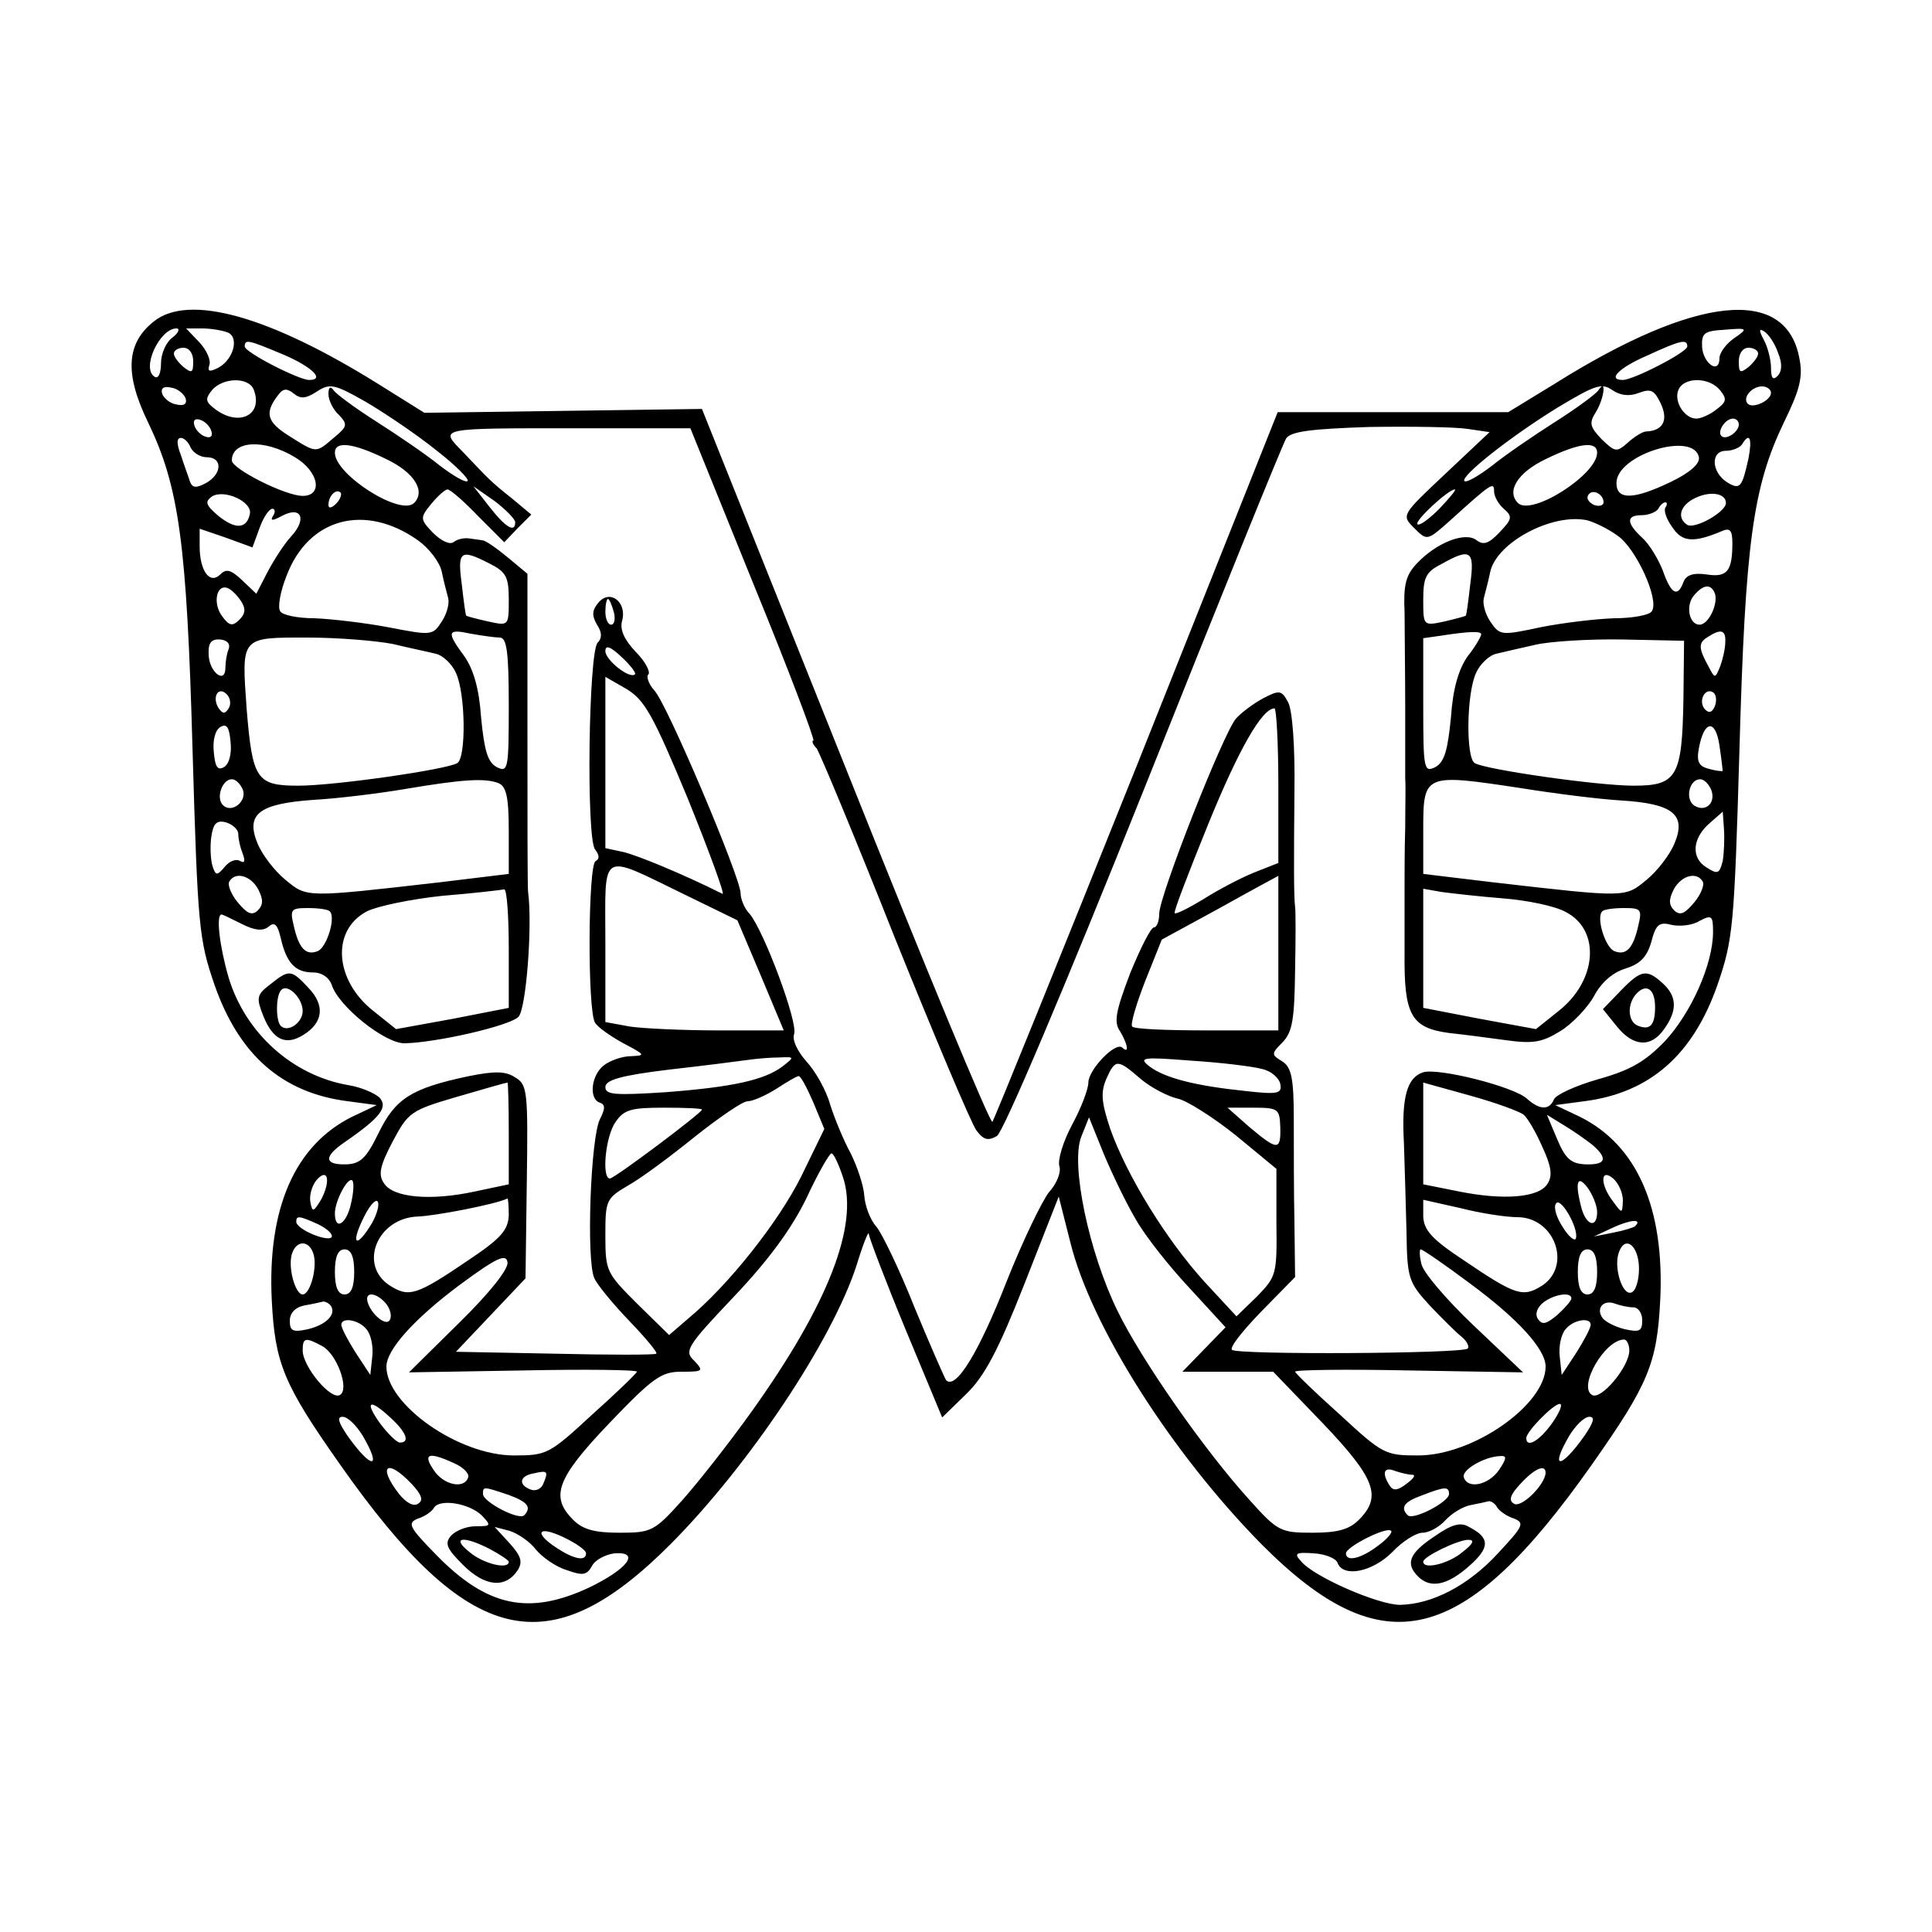 <?xml version="1.0" standalone="no"?>
<!DOCTYPE svg PUBLIC "-//W3C//DTD SVG 20010904//EN"
 "http://www.w3.org/TR/2001/REC-SVG-20010904/DTD/svg10.dtd">
<svg version="1.0" xmlns="http://www.w3.org/2000/svg"
 width="300pt" height="300pt" viewBox="0 0 300 300"
 preserveAspectRatio="xMidYMid meet">
<g transform="translate(0,300) scale(0.1,-0.1)"
fill="#000000" stroke="none">
<path d="M239 2501 c-43 -34 -46 -81 -9 -157 48 -100 60 -186 69 -509 8 -275
10 -294 34 -364 38 -109 105 -168 207 -181 l45 -6 -38 -18 c-89 -44 -132 -142
-125 -285 5 -98 18 -130 106 -255 200 -285 324 -314 514 -123 122 123 250 315
288 432 10 33 19 55 19 49 1 -7 26 -73 57 -148 l57 -137 37 36 c29 28 50 68
91 172 l53 135 18 -71 c32 -130 157 -327 297 -469 189 -190 313 -160 513 124
88 125 101 157 106 255 7 143 -36 241 -125 285 l-38 18 45 6 c102 13 169 72
207 181 24 70 26 89 34 364 9 323 21 409 69 509 25 51 30 71 24 100 -21 112
-160 98 -380 -40 l-72 -44 -179 0 -179 0 -218 -547 c-121 -302 -222 -551 -225
-555 -3 -4 -106 244 -228 550 l-223 557 -215 -3 -216 -3 -72 45 c-170 106
-294 140 -348 97z m29 -25 c-10 -7 -18 -25 -18 -40 0 -15 -4 -25 -10 -21 -21
13 8 75 34 75 6 0 3 -7 -6 -14z m85 8 c19 -7 10 -42 -14 -55 -14 -7 -17 -6
-14 4 3 7 -4 23 -15 35 l-21 22 25 0 c13 0 31 -3 39 -6z m2340 -9 c-13 -9 -23
-23 -23 -31 0 -26 -25 -9 -27 17 -1 22 3 25 35 27 36 3 37 2 15 -13z m68 -23
c7 -17 6 -29 -1 -36 -7 -7 -10 -3 -10 13 0 12 -5 32 -11 43 -8 15 -8 19 1 13
6 -4 16 -18 21 -33z m-2320 -3 c44 -19 64 -39 39 -39 -16 0 -100 43 -100 52 0
12 6 10 61 -13z m2179 13 c0 -9 -84 -52 -100 -52 -25 0 -6 19 38 38 52 24 62
26 62 14z m-2320 -23 c0 -18 -2 -19 -15 -9 -8 7 -15 16 -15 21 0 5 7 9 15 9 9
0 15 -9 15 -21z m2430 12 c0 -5 -7 -14 -15 -21 -13 -10 -15 -9 -15 9 0 12 6
21 15 21 8 0 15 -4 15 -9z m-2336 -56 c15 -39 -22 -58 -59 -31 -16 12 -17 16
-6 30 17 20 57 21 65 1z m282 -93 c31 -24 53 -46 50 -49 -3 -3 -22 8 -43 24
-21 17 -65 47 -98 68 -33 21 -63 43 -67 49 -5 7 -8 5 -8 -6 0 -9 7 -24 16 -32
14 -15 14 -18 -8 -36 -28 -24 -26 -24 -69 3 -35 22 -39 36 -16 65 7 9 13 9 23
1 11 -9 19 -8 36 3 20 13 27 12 76 -16 29 -17 78 -50 108 -74z m1869 88 c19 7
24 4 34 -17 12 -26 3 -42 -23 -43 -5 0 -18 -8 -28 -17 -18 -16 -20 -15 -41 5
-18 19 -20 25 -9 42 13 21 17 54 4 34 -4 -6 -34 -28 -67 -49 -33 -21 -77 -51
-98 -68 -21 -16 -40 -27 -43 -24 -7 7 71 69 146 115 57 34 67 38 84 26 12 -8
26 -10 41 -4z m126 4 c11 -14 10 -18 -6 -30 -10 -8 -24 -14 -31 -14 -18 0 -35
26 -28 44 8 21 48 21 65 0z m-2383 -12 c3 -9 -2 -13 -14 -10 -9 1 -19 9 -22
16 -3 9 2 13 14 10 9 -1 19 -9 22 -16z m2462 8 c0 -12 -28 -25 -36 -17 -9 9 6
27 22 27 8 0 14 -5 14 -10z m-2422 -59 c3 -8 -1 -12 -9 -9 -7 2 -15 10 -17 17
-3 8 1 12 9 9 7 -2 15 -10 17 -17z m2372 10 c0 -12 -20 -25 -27 -18 -7 7 6 27
18 27 5 0 9 -4 9 -9z m-1530 -248 c55 -134 96 -243 93 -243 -3 0 -1 -6 5 -12
5 -7 60 -139 121 -293 62 -154 119 -289 127 -300 11 -15 18 -17 32 -9 10 6
105 230 229 540 116 291 215 535 220 543 7 11 38 15 129 18 65 1 134 0 153 -3
l34 -5 -69 -65 c-68 -64 -68 -64 -48 -84 20 -20 20 -20 56 12 65 59 68 60 68
45 0 -8 7 -20 15 -27 14 -12 13 -16 -6 -36 -17 -18 -25 -21 -36 -13 -17 14
-62 -3 -93 -36 -17 -18 -21 -33 -19 -76 0 -30 1 -97 1 -149 0 -52 0 -102 0
-110 1 -8 0 -42 0 -75 -1 -33 -1 -71 -1 -85 0 -14 0 -63 0 -110 -1 -96 10
-116 69 -124 19 -2 58 -7 87 -11 43 -6 57 -4 86 14 18 11 42 36 52 54 11 21
29 37 49 43 22 7 33 17 40 41 7 27 12 32 31 27 13 -3 33 -1 44 6 19 10 21 8
21 -17 0 -50 -34 -126 -75 -170 -31 -32 -54 -45 -104 -59 -35 -10 -65 -24 -68
-31 -7 -17 -22 -17 -42 1 -21 19 -137 48 -161 41 -25 -8 -34 -38 -30 -110 1
-33 3 -95 4 -137 1 -73 3 -79 36 -115 19 -20 42 -43 50 -49 8 -7 12 -15 9 -18
-7 -8 -358 -10 -366 -2 -4 4 17 30 46 60 l52 53 -1 84 c-1 46 -1 119 -1 162 0
64 -4 80 -18 89 -17 10 -17 12 0 29 16 16 19 36 20 112 1 50 1 95 0 99 -2 15
-2 68 -1 180 1 68 -3 125 -10 138 -10 18 -13 19 -38 6 -15 -8 -34 -22 -43 -32
-20 -24 -119 -275 -119 -303 0 -12 -4 -21 -8 -21 -5 0 -21 -32 -37 -71 -22
-58 -26 -76 -16 -90 12 -20 15 -36 4 -26 -10 11 -53 -34 -53 -54 0 -10 -11
-39 -25 -65 -14 -26 -23 -55 -20 -65 3 -9 -4 -27 -16 -40 -11 -14 -41 -76 -66
-139 -43 -110 -79 -169 -94 -153 -3 5 -25 55 -49 113 -23 58 -50 114 -59 125
-10 11 -18 33 -19 49 -1 15 -11 45 -21 65 -11 20 -25 54 -32 76 -6 22 -23 52
-37 67 -14 16 -22 33 -19 42 7 17 -47 161 -69 187 -8 8 -14 23 -14 32 0 24
-114 294 -134 315 -9 10 -13 22 -9 25 3 4 -5 20 -20 35 -17 18 -25 34 -21 48
8 29 -19 50 -37 28 -10 -12 -10 -20 -2 -34 8 -12 8 -21 1 -28 -14 -14 -18
-303 -4 -321 7 -9 7 -15 1 -18 -12 -4 -13 -233 -1 -251 4 -7 24 -21 44 -32 34
-18 35 -19 12 -20 -14 0 -33 -7 -42 -14 -20 -15 -24 -52 -7 -58 9 -3 9 -9 1
-25 -15 -26 -22 -222 -9 -248 5 -11 30 -41 55 -67 25 -26 44 -49 41 -50 -2 -2
-73 -2 -157 0 l-154 3 54 57 54 57 2 150 c2 140 1 151 -18 162 -15 10 -32 10
-72 2 -90 -19 -114 -35 -140 -88 -19 -39 -28 -48 -50 -49 -35 -1 -36 12 -2 35
55 38 67 54 53 69 -8 7 -29 16 -48 19 -87 15 -160 81 -186 167 -14 48 -20 98
-11 98 2 0 16 -7 32 -15 20 -10 32 -11 41 -4 9 8 14 4 19 -18 9 -39 23 -53 50
-53 14 0 25 -8 29 -19 10 -33 82 -91 113 -91 50 1 163 27 177 41 12 12 22 142
15 194 -1 6 -1 119 -1 252 l0 242 -30 25 c-17 14 -35 27 -40 27 -5 1 -15 2
-21 3 -7 1 -18 -1 -24 -6 -6 -4 -19 2 -32 15 -20 21 -20 23 -2 45 10 12 21 22
25 22 4 0 25 -18 47 -41 l41 -41 21 22 21 21 -30 25 c-34 27 -36 30 -76 72
-37 38 -42 37 179 37 l174 0 98 -242z m-874 212 c4 -8 15 -15 25 -15 25 0 24
-26 -1 -40 -15 -8 -21 -8 -25 2 -2 7 -9 25 -14 41 -7 18 -7 27 0 27 5 0 12 -7
15 -15z m2419 -17 c-10 -45 -13 -49 -33 -37 -25 16 -26 49 -2 49 10 0 22 5 25
10 12 20 16 9 10 -22z m-2257 2 c37 -22 44 -60 12 -60 -27 0 -110 42 -110 55
0 31 50 34 98 5z m142 -3 c44 -21 61 -50 43 -68 -21 -21 -123 44 -123 78 0 19
29 15 80 -10z m1880 10 c0 -34 -102 -99 -123 -78 -18 18 -1 47 43 68 51 25 80
29 80 10z m158 -7 c2 -10 -14 -24 -43 -38 -58 -28 -85 -29 -85 -2 0 44 120 81
128 40z m-2250 -88 c-5 -24 -23 -24 -49 -3 -20 17 -21 22 -10 30 19 12 63 -8
59 -27z m134 16 c-7 -7 -12 -8 -12 -2 0 14 12 26 19 19 2 -3 -1 -11 -7 -17z
m278 -29 c0 -17 -15 -8 -40 24 l-25 32 33 -23 c17 -13 32 -28 32 -33z m1435
21 c-16 -16 -31 -27 -34 -24 -5 5 48 54 58 54 3 0 -8 -13 -24 -30z m255 10 c0
-5 -7 -7 -15 -4 -8 4 -12 10 -9 15 6 11 24 2 24 -11z m190 -1 c0 -14 -48 -41
-60 -34 -17 11 -11 31 13 42 23 11 47 7 47 -8z m-94 -7 c-3 -5 2 -19 11 -31
15 -23 33 -24 76 -6 13 6 17 2 17 -18 0 -44 -8 -54 -40 -49 -21 3 -32 -1 -36
-12 -9 -24 -19 -19 -32 18 -7 18 -21 41 -32 51 -25 23 -25 35 -1 35 11 0 23 5
26 10 3 6 8 10 11 10 3 0 3 -4 0 -8z m-2162 -13 c-5 -8 -1 -8 14 0 30 16 39
-5 14 -32 -11 -12 -27 -37 -37 -56 l-17 -33 -22 21 c-18 17 -25 18 -34 9 -16
-16 -32 5 -32 44 l0 27 41 -14 41 -15 11 30 c6 17 15 30 20 30 4 0 5 -5 1 -11z
m225 -38 c17 -12 34 -34 37 -49 3 -15 8 -33 10 -41 2 -8 -2 -24 -10 -36 -14
-22 -16 -22 -83 -9 -37 7 -89 13 -115 14 -26 0 -50 5 -53 11 -4 6 0 30 10 55
34 90 122 113 204 55z m1863 7 c28 -19 65 -99 53 -117 -3 -6 -30 -11 -58 -11
-29 -1 -80 -7 -115 -14 -61 -13 -63 -13 -78 9 -8 12 -12 28 -10 36 2 8 7 26
10 41 10 46 97 92 151 80 11 -3 32 -13 47 -24z m-1752 -43 c26 -13 30 -21 30
-56 0 -41 0 -41 -32 -34 -18 4 -33 8 -34 9 -1 0 -4 22 -7 49 -7 52 -2 55 43
32z m1523 -32 c-3 -27 -6 -49 -7 -49 -1 -1 -16 -5 -33 -9 -33 -7 -33 -7 -33
34 0 34 4 43 28 55 46 26 52 21 45 -31z m-1909 -26 c8 -12 7 -20 -2 -29 -11
-11 -16 -10 -27 5 -15 20 -9 50 8 44 6 -2 15 -11 21 -20z m2289 11 c5 -16 -10
-48 -24 -48 -16 0 -22 29 -9 45 15 18 27 19 33 3z m-1710 -28 c3 -11 1 -20 -4
-20 -5 0 -9 9 -9 20 0 11 2 20 4 20 2 0 6 -9 9 -20z m-177 -40 c11 0 14 -23
14 -105 0 -100 -1 -105 -19 -96 -14 8 -19 26 -24 77 -3 45 -12 75 -26 95 -28
38 -27 43 10 35 17 -3 38 -6 45 -6z m1524 5 c0 -3 -9 -19 -21 -34 -14 -20 -23
-50 -26 -95 -5 -51 -10 -69 -24 -77 -18 -9 -19 -4 -19 95 l0 105 28 4 c45 7
62 7 62 2z m379 -12 c0 -10 -4 -27 -8 -38 -8 -19 -8 -19 -18 0 -16 29 -16 37
-1 46 20 13 28 11 27 -8z m-2324 -11 c-3 -7 -5 -20 -5 -29 0 -26 -25 -7 -26
20 -1 19 4 25 18 24 11 -1 16 -7 13 -15z m255 8 c25 -6 54 -12 66 -15 11 -2
26 -16 32 -30 15 -32 16 -132 2 -140 -17 -10 -190 -35 -247 -35 -65 0 -71 10
-80 119 -8 113 -10 111 94 111 48 0 108 -5 133 -10z m2004 -86 c-2 -120 -10
-134 -77 -134 -57 0 -230 25 -247 35 -14 8 -13 108 2 140 6 14 21 28 32 30 12
3 39 9 61 14 22 5 83 9 135 8 l95 -2 -1 -91z m-1628 39 c-8 -8 -46 22 -46 36
0 10 8 7 25 -9 14 -13 23 -25 21 -27z m82 -193 c34 -84 58 -150 54 -148 -64
32 -133 60 -154 65 l-28 6 0 133 0 133 33 -19 c28 -17 41 -40 95 -170z m-713
140 c-6 -9 -9 -9 -16 1 -10 17 0 34 13 21 6 -6 7 -16 3 -22z m2308 4 c-4 -10
-9 -12 -15 -6 -12 12 -1 35 12 27 5 -3 6 -13 3 -21z m-678 -124 l0 -120 -38
-15 c-20 -8 -56 -27 -78 -41 -23 -14 -43 -24 -45 -22 -2 2 22 64 52 138 48
118 84 180 103 180 3 0 6 -54 6 -120z m-1637 29 c-10 -6 -14 0 -16 23 -2 18 2
34 10 39 10 6 14 0 16 -23 2 -18 -2 -34 -10 -39z m2327 -6 c-1 -1 -10 0 -21 3
-16 4 -20 11 -16 32 8 44 26 46 32 4 3 -20 5 -38 5 -39z m-2298 -29 c7 -18
-17 -38 -31 -24 -11 11 -1 40 14 40 6 0 13 -7 17 -16z m397 10 c12 -5 16 -21
16 -74 l0 -67 -107 -13 c-210 -24 -206 -24 -240 4 -17 14 -36 39 -43 56 -19
46 2 62 87 68 37 2 102 10 143 17 89 15 123 17 144 9z m1589 -8 c50 -8 120
-17 155 -19 80 -5 101 -22 82 -67 -7 -17 -26 -42 -43 -56 -34 -28 -30 -28
-239 -4 l-108 13 0 68 c0 88 1 88 153 65z m294 -2 c8 -20 -8 -36 -26 -25 -15
10 -8 41 9 41 6 0 13 -7 17 -16z m20 -62 c1 -15 0 -37 -2 -49 -5 -20 -8 -21
-25 -10 -25 15 -22 46 5 69 11 10 20 17 20 18 0 0 1 -12 2 -28z m-2307 -7 c0
-8 3 -21 7 -31 4 -11 3 -15 -4 -11 -6 4 -17 0 -24 -9 -12 -14 -14 -14 -19 1
-3 10 -4 30 -2 45 3 21 8 27 23 23 10 -3 19 -11 19 -18z m695 -95 l80 -39 36
-85 36 -86 -101 0 c-55 0 -118 3 -138 6 l-38 7 0 124 c0 145 -11 139 125 73z
m-664 9 c8 -16 8 -24 -1 -33 -9 -8 -16 -5 -31 13 -10 12 -16 27 -13 32 9 16
33 10 45 -12z m1584 -99 l0 -120 -111 0 c-61 0 -113 2 -116 6 -3 3 6 34 20 70
l26 65 90 49 c50 28 91 50 91 50 0 0 0 -54 0 -120z m659 111 c3 -5 -3 -20 -13
-32 -15 -18 -22 -21 -31 -13 -9 9 -9 17 -1 33 12 22 36 28 45 12z m-1854 -104
l0 -92 -87 -17 -88 -16 -35 28 c-61 48 -66 126 -10 155 16 8 69 19 117 24 49
4 91 9 96 10 4 0 7 -41 7 -92z m1544 78 c38 -3 81 -12 97 -21 55 -28 49 -107
-11 -154 l-35 -28 -87 16 -88 17 0 92 0 93 28 -5 c15 -2 58 -7 96 -10z m-1822
-20 c10 -10 -5 -57 -19 -62 -18 -7 -29 4 -37 40 -6 25 -4 27 22 27 16 0 31 -2
34 -5z m2032 -22 c-8 -36 -19 -47 -37 -40 -14 5 -29 52 -19 62 3 3 18 5 34 5
26 0 28 -2 22 -27z m-1329 -219 c-28 -21 -77 -32 -182 -40 -78 -5 -93 -4 -93
8 0 11 24 18 98 27 53 6 108 13 122 15 14 2 36 4 50 4 24 1 24 1 5 -14z m745
-4 c14 -3 26 -14 28 -23 3 -15 -3 -17 -55 -11 -77 8 -124 20 -148 38 -18 14
-11 15 65 9 47 -3 96 -9 110 -13z m-188 -16 c17 -14 43 -27 57 -30 14 -3 55
-29 90 -57 l63 -52 0 -83 c1 -81 0 -84 -30 -115 l-32 -31 -50 54 c-59 65 -120
164 -146 237 -14 42 -15 57 -6 78 14 31 17 31 54 -1z m-509 -36 l17 -41 -36
-74 c-35 -70 -112 -168 -176 -221 l-29 -25 -50 49 c-47 47 -49 50 -49 105 0
55 1 58 35 78 20 11 67 46 104 76 38 30 74 55 82 55 8 0 28 9 44 19 17 11 32
20 35 20 3 1 13 -18 23 -41z m-473 -47 l0 -80 -52 -11 c-69 -15 -128 -10 -142
13 -9 13 -6 27 14 65 24 45 28 48 100 69 41 12 76 22 78 22 1 1 2 -35 2 -78z
m1576 28 c6 -5 19 -27 29 -50 14 -30 16 -45 8 -57 -13 -22 -69 -26 -138 -12
l-55 11 0 79 0 79 72 -20 c40 -11 78 -25 84 -30z m-1276 8 c0 -5 -136 -107
-143 -107 -13 0 -7 66 9 88 13 19 24 22 75 22 32 0 59 -1 59 -3z m898 -27 c1
-37 -4 -37 -48 0 l-34 30 40 0 c39 0 41 -2 42 -30z m485 -28 c24 -21 21 -31
-11 -30 -22 1 -31 8 -44 39 l-16 38 26 -16 c15 -9 35 -23 45 -31z m-709 -116
c14 -25 52 -73 83 -106 l56 -61 -33 -34 -34 -35 71 0 70 0 77 -80 c82 -86 92
-114 56 -150 -15 -15 -33 -20 -72 -20 -49 0 -54 2 -97 50 -70 77 -168 217
-206 295 -44 90 -73 227 -56 270 l12 30 23 -57 c13 -31 35 -77 50 -102z m-455
66 c25 -75 -24 -199 -142 -364 -35 -49 -83 -110 -108 -138 -43 -48 -48 -50
-97 -50 -39 0 -57 5 -72 20 -36 36 -26 64 56 150 68 71 81 80 112 80 34 0 35
1 20 17 -16 15 -12 22 62 100 54 57 89 105 112 152 18 39 36 70 39 70 3 1 11
-16 18 -37z m-810 -34 c-12 -20 -14 -21 -17 -5 -2 10 2 25 9 34 18 21 23 0 8
-29z m2021 -2 c-1 -21 -1 -21 -15 -2 -21 27 -20 53 0 36 8 -7 15 -22 15 -34z
m-1975 -5 c-7 -32 -25 -43 -25 -15 0 19 20 57 27 51 3 -3 2 -19 -2 -36z m1935
-13 c0 -25 -16 -22 -24 5 -11 41 -7 54 9 33 8 -11 15 -28 15 -38z m-1906 -23
c-23 -36 -29 -24 -8 17 9 18 19 28 21 21 2 -6 -3 -23 -13 -38z m216 18 c-1
-23 -12 -36 -63 -70 -81 -55 -92 -58 -122 -39 -49 32 -19 105 44 107 27 1 121
19 139 28 1 0 2 -11 2 -26z m1566 -3 c58 0 85 -75 39 -106 -30 -19 -41 -16
-122 39 -50 33 -62 47 -63 68 l0 26 58 -13 c31 -8 71 -14 88 -14z m91 -33 c-1
-5 -11 2 -20 17 -10 15 -15 31 -11 37 7 12 36 -39 31 -54z m-1953 22 c14 -7
23 -15 21 -20 -6 -8 -55 12 -55 24 0 10 5 9 34 -4z m2045 -3 c-2 -2 -18 -7
-34 -10 l-30 -6 30 14 c26 12 46 14 34 2z m-2053 -41 c8 -20 -4 -65 -16 -65
-12 0 -24 45 -16 65 7 19 25 19 32 0z m2059 -25 c0 -18 -5 -35 -12 -37 -14 -5
-28 40 -19 63 10 27 31 9 31 -26z m-1995 -5 c0 -24 -5 -35 -15 -35 -10 0 -15
11 -15 35 0 24 5 35 15 35 10 0 15 -11 15 -35z m163 -79 l-78 -77 178 3 c97 2
177 1 176 -2 -1 -3 -32 -33 -70 -67 -66 -61 -70 -63 -121 -63 -86 0 -198 79
-198 138 0 26 43 74 114 127 57 42 72 49 74 35 2 -10 -27 -47 -75 -94z m1571
60 c73 -54 116 -101 116 -128 0 -59 -112 -138 -198 -138 -51 0 -55 2 -121 63
-38 34 -69 64 -70 67 -1 3 79 4 176 2 l178 -3 -77 73 c-42 40 -79 83 -81 96
-3 12 -3 22 -1 22 3 0 38 -24 78 -54z m196 19 c0 -24 -5 -35 -15 -35 -10 0
-15 11 -15 35 0 24 5 35 15 35 10 0 15 -11 15 -35z m-1880 -50 c6 -8 9 -19 5
-25 -7 -11 -34 15 -35 33 0 12 17 8 30 -8z m1840 9 c0 -4 -10 -15 -22 -26 -17
-14 -23 -16 -30 -6 -5 8 -1 18 9 26 18 13 43 16 43 6z m-1926 -12 c8 -13 -7
-29 -36 -36 -23 -5 -28 -3 -28 13 0 12 8 21 23 24 12 2 25 5 29 6 4 0 9 -3 12
-7z m2022 -2 c8 0 14 -9 14 -20 0 -17 -4 -19 -27 -14 -16 4 -31 12 -35 18 -10
15 2 28 19 22 8 -3 21 -6 29 -6z m-1967 -34 c7 -8 11 -27 9 -43 l-3 -28 -23
35 c-12 19 -22 38 -22 43 0 12 27 8 39 -7z m1901 7 c0 -5 -10 -24 -22 -43
l-23 -35 -3 28 c-2 16 2 35 9 43 12 15 39 19 39 7z m-1970 -33 c23 -12 43 -67
28 -76 -14 -9 -58 44 -58 69 0 20 4 21 30 7z m2030 -7 c0 -25 -44 -78 -58 -69
-22 13 20 86 50 86 4 0 8 -8 8 -17z m-1923 -105 c24 -22 30 -38 14 -38 -5 0
-19 14 -31 30 -25 35 -16 39 17 8z m1803 -8 c-20 -28 -40 -39 -40 -23 0 10 42
53 52 53 5 0 0 -13 -12 -30z m-1847 -19 c31 -53 14 -53 -23 -1 -15 22 -17 30
-8 30 8 0 21 -13 31 -29z m1897 -1 c-37 -52 -54 -52 -23 1 10 16 23 29 31 29
9 0 7 -8 -8 -30z m-1755 -42 c14 -6 24 -16 22 -22 -6 -19 -39 -12 -54 12 -17
25 -7 28 32 10z m1623 -10 c-16 -24 -49 -31 -55 -12 -4 11 31 32 56 33 11 1
11 -3 -1 -21z m-1689 -22 c16 -17 19 -26 10 -31 -7 -5 -19 2 -30 16 -33 43
-18 55 20 15z m205 1 c-3 -9 -12 -13 -20 -10 -19 7 -18 21 4 25 22 5 24 4 16
-15z m1349 13 c6 0 2 -6 -9 -14 -14 -11 -21 -11 -26 -3 -13 20 -9 30 8 23 9
-3 21 -6 27 -6z m207 3 c-1 -19 -38 -55 -49 -48 -9 5 -6 14 10 31 22 24 39 31
39 17z m-1611 -34 c30 -11 37 -19 25 -32 -9 -8 -64 21 -64 33 0 12 0 12 39 -1z
m1461 1 c0 -12 -55 -41 -64 -33 -12 12 -6 21 22 31 36 14 42 14 42 2z m-1502
-33 c15 -16 15 -17 -10 -17 -14 0 -31 -7 -38 -15 -10 -12 -6 -20 19 -45 34
-34 66 -37 85 -8 8 13 5 22 -13 42 l-23 25 23 -6 c13 -4 32 -17 41 -29 10 -12
31 -27 48 -32 25 -9 31 -8 39 6 5 10 21 18 35 20 41 3 21 -24 -39 -53 -94 -44
-159 -30 -238 51 -42 43 -45 49 -28 56 10 3 22 11 25 17 9 14 54 7 74 -12z
m1577 12 c4 -6 16 -14 26 -17 17 -7 14 -12 -25 -54 -46 -50 -102 -79 -152 -80
-34 0 -135 44 -154 68 -11 12 -8 14 20 12 18 -1 35 -8 37 -15 9 -23 54 -14 85
17 16 17 37 30 47 30 10 0 26 9 35 19 10 11 28 22 40 24 11 2 24 5 28 6 4 0
10 -4 13 -10z m-1415 -71 c0 -13 -19 -9 -45 8 -37 24 -30 36 10 17 19 -9 35
-20 35 -25z m1230 12 c-26 -20 -50 -26 -50 -12 0 10 63 42 70 35 3 -2 -6 -13
-20 -23z m-1380 -5 c17 -9 30 -18 30 -20 0 -13 -40 -3 -61 15 -29 23 -10 26
31 5z"/>
<path d="M419 1471 c-21 -16 -21 -21 -10 -49 15 -37 35 -46 62 -29 31 19 34
46 8 73 -27 29 -30 29 -60 5z m51 -41 c0 -18 -23 -34 -34 -23 -8 8 -8 48 1 56
10 10 33 -13 33 -33z"/>
<path d="M2517 1462 l-28 -29 21 -26 c26 -33 54 -34 74 -5 21 29 20 51 -2 71
-25 23 -34 21 -65 -11z m53 -26 c0 -28 -8 -36 -26 -29 -17 6 -18 35 -2 51 15
15 28 6 28 -22z"/>
<path d="M2227 614 c-39 -26 -45 -42 -25 -62 19 -19 45 -14 79 16 33 29 33 44
0 61 -13 8 -27 4 -54 -15z m44 -24 c-21 -18 -61 -28 -61 -15 0 8 54 34 70 34
10 0 8 -6 -9 -19z"/>
</g>
</svg>
